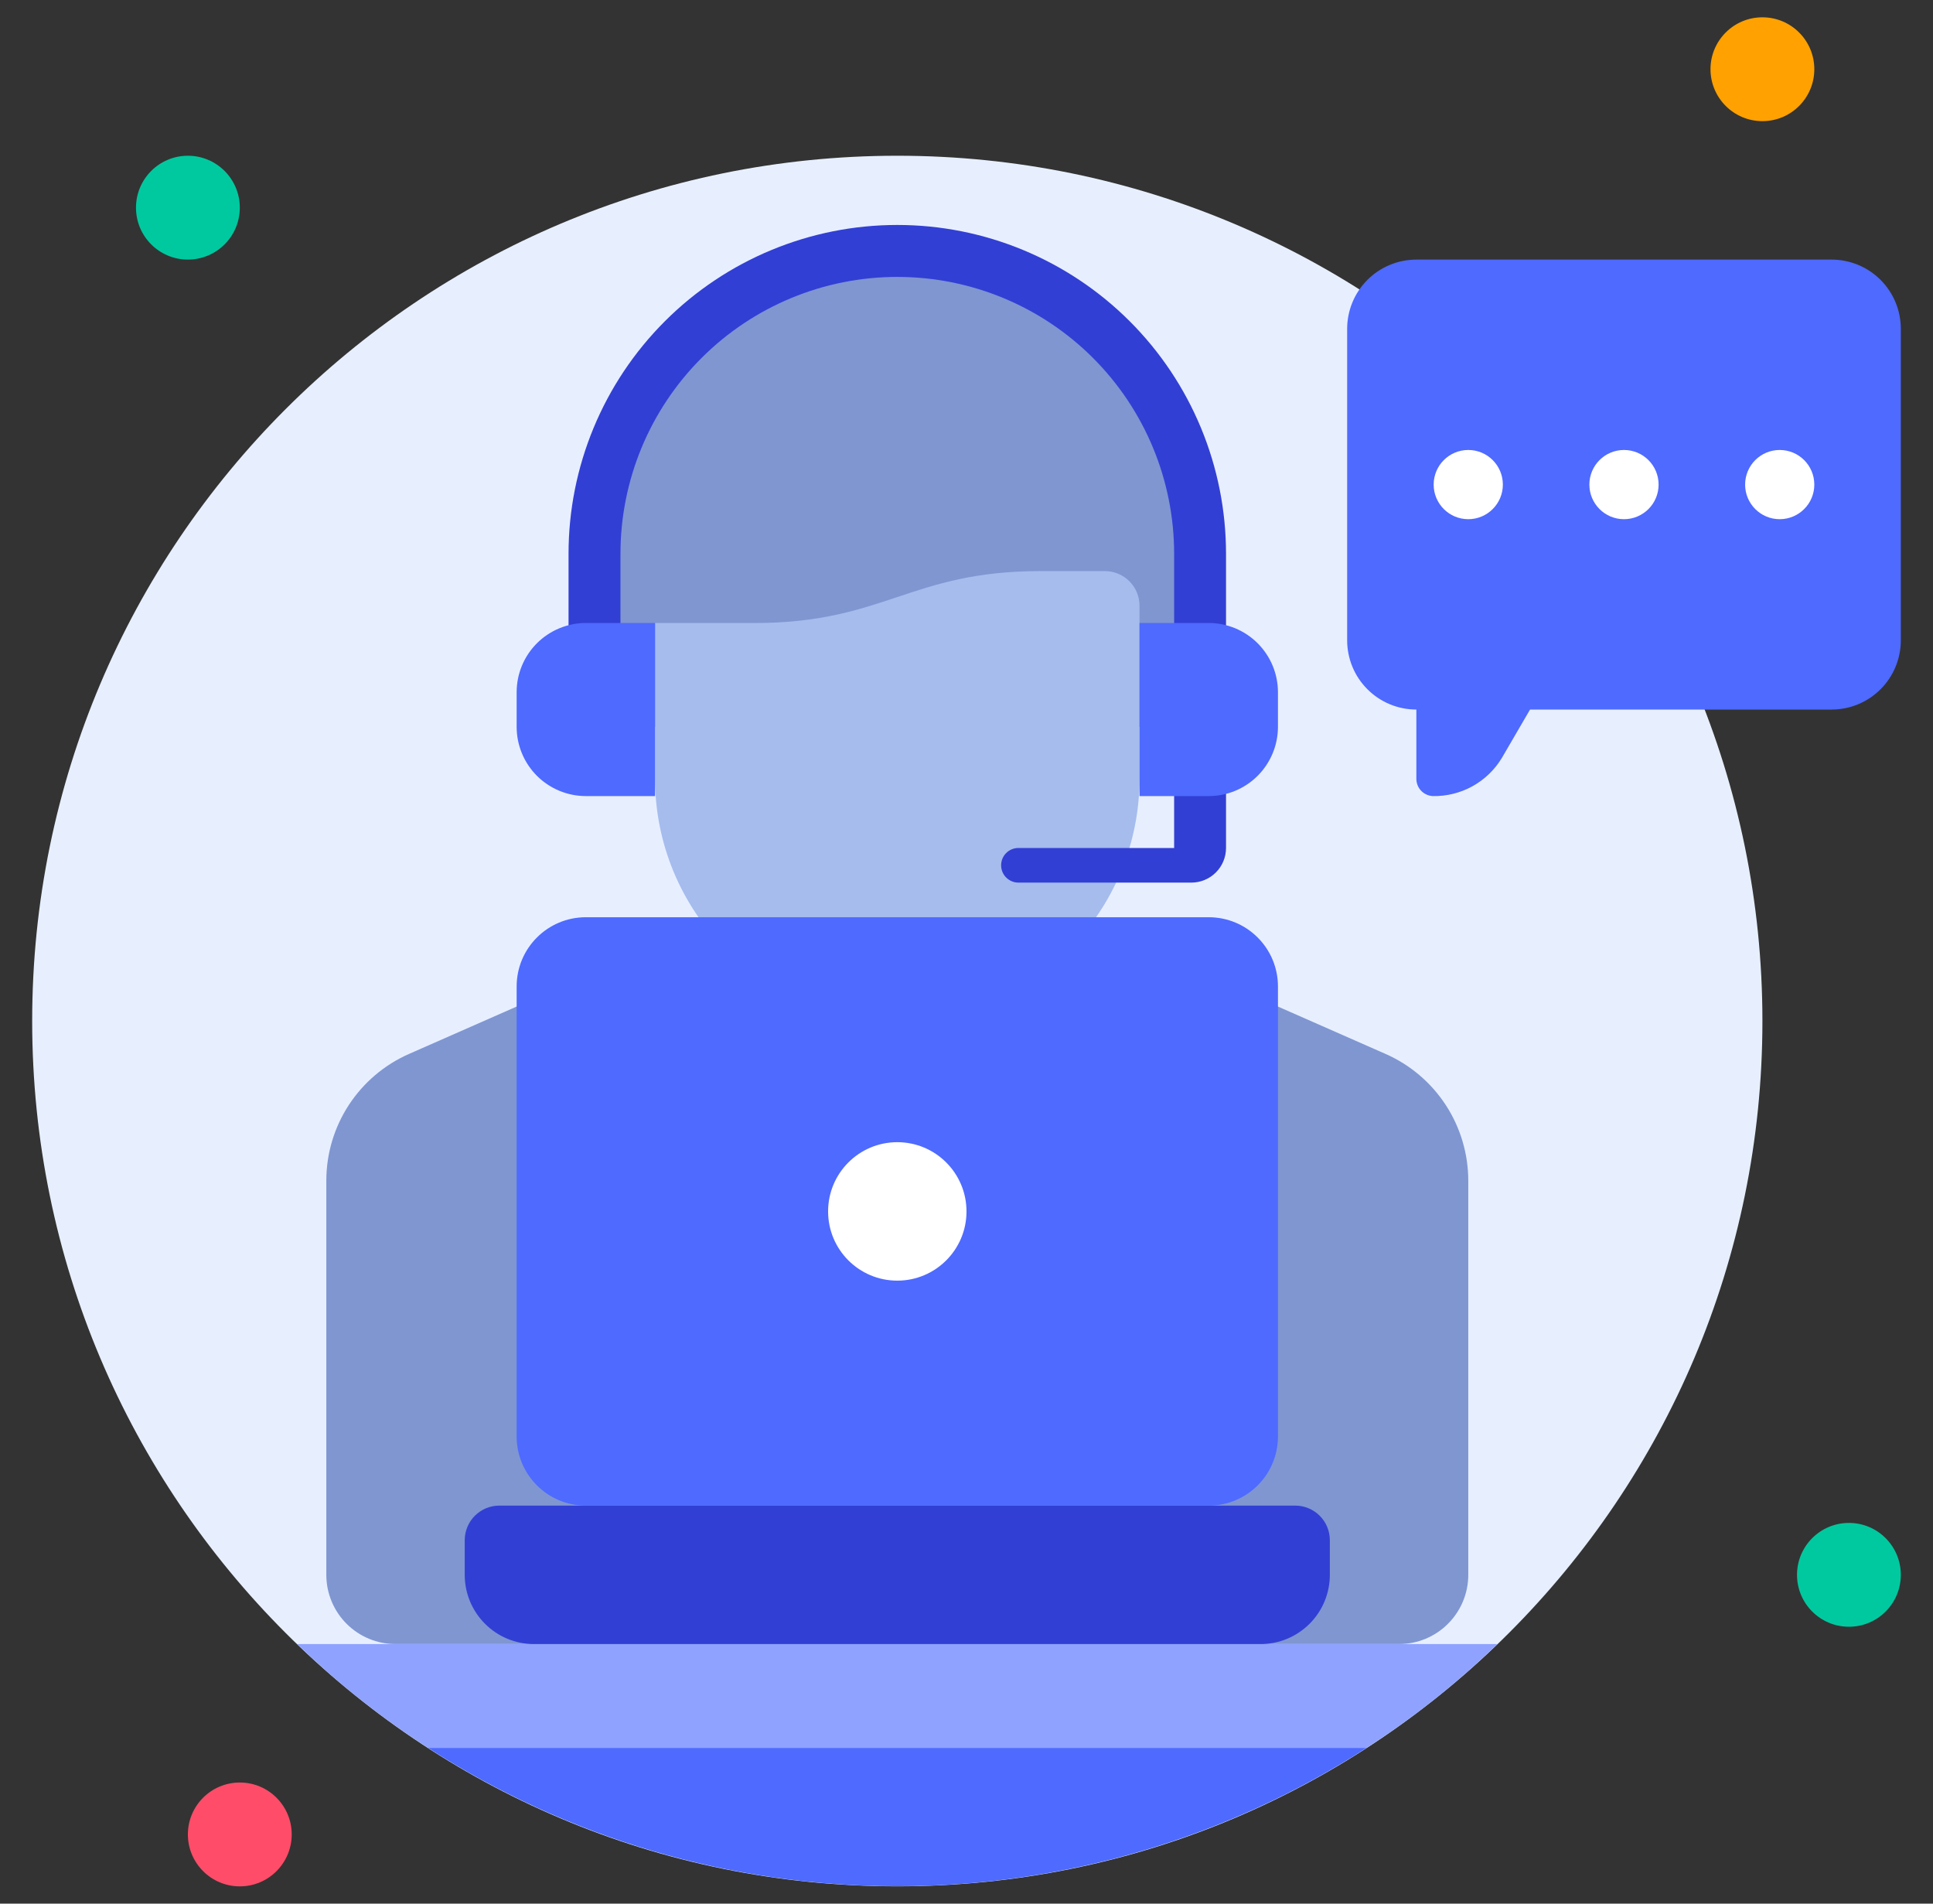 <svg width="65" height="64" viewBox="0 0 65 64" fill="none" xmlns="http://www.w3.org/2000/svg">
<rect x="0" y="0" width="65" height="64" fill="#333333" stroke="none"/>
<path d="M30.173 63.418C46.239 63.418 59.264 50.394 59.264 34.327C59.264 18.261 46.239 5.236 30.173 5.236C14.106 5.236 1.082 18.261 1.082 34.327C1.082 50.394 14.106 63.418 30.173 63.418Z" fill="#E7EFFF"/>
<path d="M41.227 23.854H19.118V18.618C19.118 15.686 20.283 12.874 22.356 10.801C24.429 8.728 27.241 7.563 30.173 7.563C33.105 7.563 35.916 8.728 37.989 10.801C40.063 12.874 41.227 15.686 41.227 18.618V23.854Z" fill="#323FD4"/>
<path d="M49.373 39.692V52.946C49.373 53.563 49.127 54.155 48.691 54.591C48.255 55.028 47.663 55.273 47.045 55.273H13.3C12.683 55.273 12.091 55.028 11.654 54.591C11.218 54.155 10.973 53.563 10.973 52.946V39.692C10.973 38.789 11.236 37.905 11.73 37.149C12.224 36.393 12.927 35.797 13.754 35.433L25.518 30.255H34.827L46.592 35.433C47.418 35.797 48.121 36.393 48.615 37.149C49.109 37.905 49.372 38.789 49.373 39.692V39.692Z" fill="#7F96D1"/>
<path d="M39.482 24.437H20.864V18.619C20.864 16.15 21.844 13.782 23.59 12.036C25.336 10.29 27.704 9.31 30.173 9.31C32.642 9.31 35.01 10.29 36.755 12.036C38.501 13.782 39.482 16.15 39.482 18.619V24.437Z" fill="#7F96D1"/>
<path d="M30.173 34.328C28.012 34.328 25.941 33.469 24.413 31.942C22.885 30.414 22.027 28.342 22.027 26.182V20.946H25.361C29.748 20.946 30.597 19.2 34.984 19.2H37.154C37.463 19.2 37.759 19.323 37.977 19.541C38.196 19.759 38.318 20.055 38.318 20.364V26.182C38.318 28.342 37.46 30.414 35.932 31.942C34.405 33.469 32.333 34.328 30.173 34.328V34.328Z" fill="#A5BCED"/>
<path d="M19.7 20.945H22.027V26.764H19.7C19.083 26.764 18.491 26.518 18.054 26.082C17.618 25.645 17.373 25.053 17.373 24.436V23.273C17.373 22.655 17.618 22.063 18.054 21.627C18.491 21.191 19.083 20.945 19.7 20.945Z" fill="#4E6AFF"/>
<path d="M6.318 8.727C7.282 8.727 8.064 7.946 8.064 6.982C8.064 6.018 7.282 5.236 6.318 5.236C5.354 5.236 4.573 6.018 4.573 6.982C4.573 7.946 5.354 8.727 6.318 8.727Z" fill="#00C99F"/>
<path d="M59.264 4.073C60.228 4.073 61.009 3.291 61.009 2.327C61.009 1.363 60.228 0.582 59.264 0.582C58.3 0.582 57.518 1.363 57.518 2.327C57.518 3.291 58.3 4.073 59.264 4.073Z" fill="#FFA100"/>
<path d="M62.173 54.691C63.137 54.691 63.918 53.91 63.918 52.946C63.918 51.982 63.137 51.2 62.173 51.2C61.209 51.2 60.427 51.982 60.427 52.946C60.427 53.91 61.209 54.691 62.173 54.691Z" fill="#00C99F"/>
<path d="M8.064 63.419C9.028 63.419 9.809 62.637 9.809 61.673C9.809 60.709 9.028 59.928 8.064 59.928C7.1 59.928 6.318 60.709 6.318 61.673C6.318 62.637 7.1 63.419 8.064 63.419Z" fill="#FF4D69"/>
<path d="M50.35 55.273C49.003 56.579 47.53 57.748 45.952 58.763H14.394C12.816 57.748 11.342 56.579 9.995 55.273H50.35Z" fill="#8FA2FF"/>
<path d="M45.952 58.764C41.249 61.8 35.77 63.415 30.173 63.415C24.575 63.415 19.096 61.8 14.394 58.764H45.952Z" fill="#4E6AFF"/>
<path d="M16.791 50.618H43.554C43.863 50.618 44.159 50.741 44.377 50.959C44.596 51.177 44.718 51.473 44.718 51.782V52.945C44.718 53.563 44.473 54.155 44.036 54.591C43.6 55.028 43.008 55.273 42.391 55.273H17.954C17.337 55.273 16.745 55.028 16.309 54.591C15.872 54.155 15.627 53.563 15.627 52.945V51.782C15.627 51.473 15.75 51.177 15.968 50.959C16.186 50.741 16.482 50.618 16.791 50.618V50.618Z" fill="#323FD4"/>
<path d="M40.645 30.837H19.7C18.415 30.837 17.373 31.879 17.373 33.164V48.291C17.373 49.577 18.415 50.619 19.7 50.619H40.645C41.931 50.619 42.973 49.577 42.973 48.291V33.164C42.973 31.879 41.931 30.837 40.645 30.837Z" fill="#4E6AFF"/>
<path d="M30.173 43.055C31.458 43.055 32.5 42.013 32.5 40.728C32.5 39.442 31.458 38.4 30.173 38.4C28.887 38.4 27.846 39.442 27.846 40.728C27.846 42.013 28.887 43.055 30.173 43.055Z" fill="white"/>
<path d="M61.591 8.728H47.627C47.01 8.728 46.418 8.973 45.982 9.409C45.545 9.846 45.3 10.438 45.3 11.055V21.527C45.3 22.145 45.545 22.737 45.982 23.173C46.418 23.61 47.01 23.855 47.627 23.855V26.182C47.627 26.331 47.683 26.474 47.785 26.582C47.887 26.69 48.026 26.755 48.174 26.764C48.64 26.774 49.101 26.661 49.51 26.436C49.918 26.211 50.26 25.883 50.501 25.484L51.45 23.855H61.591C62.208 23.855 62.8 23.61 63.236 23.173C63.673 22.737 63.918 22.145 63.918 21.527V11.055C63.918 10.438 63.673 9.846 63.236 9.409C62.8 8.973 62.208 8.728 61.591 8.728V8.728Z" fill="#4E6AFF"/>
<path d="M49.373 17.455C50.015 17.455 50.536 16.934 50.536 16.292C50.536 15.649 50.015 15.128 49.373 15.128C48.73 15.128 48.209 15.649 48.209 16.292C48.209 16.934 48.73 17.455 49.373 17.455Z" fill="white"/>
<path d="M54.609 17.455C55.252 17.455 55.773 16.934 55.773 16.292C55.773 15.649 55.252 15.128 54.609 15.128C53.966 15.128 53.445 15.649 53.445 16.292C53.445 16.934 53.966 17.455 54.609 17.455Z" fill="white"/>
<path d="M59.845 17.455C60.488 17.455 61.009 16.934 61.009 16.292C61.009 15.649 60.488 15.128 59.845 15.128C59.203 15.128 58.682 15.649 58.682 16.292C58.682 16.934 59.203 17.455 59.845 17.455Z" fill="white"/>
<path d="M39.482 26.182V28.509H34.245C34.091 28.509 33.943 28.57 33.834 28.679C33.725 28.788 33.664 28.936 33.664 29.091C33.664 29.245 33.725 29.393 33.834 29.502C33.943 29.611 34.091 29.673 34.245 29.673H40.064C40.372 29.673 40.668 29.55 40.886 29.332C41.105 29.113 41.227 28.817 41.227 28.509V26.182H39.482Z" fill="#323FD4"/>
<path d="M38.318 20.945H40.645C41.263 20.945 41.855 21.191 42.291 21.627C42.727 22.063 42.973 22.655 42.973 23.273V24.436C42.973 25.053 42.727 25.645 42.291 26.082C41.855 26.518 41.263 26.764 40.645 26.764H38.318V20.945Z" fill="#4E6AFF"/>
</svg>
